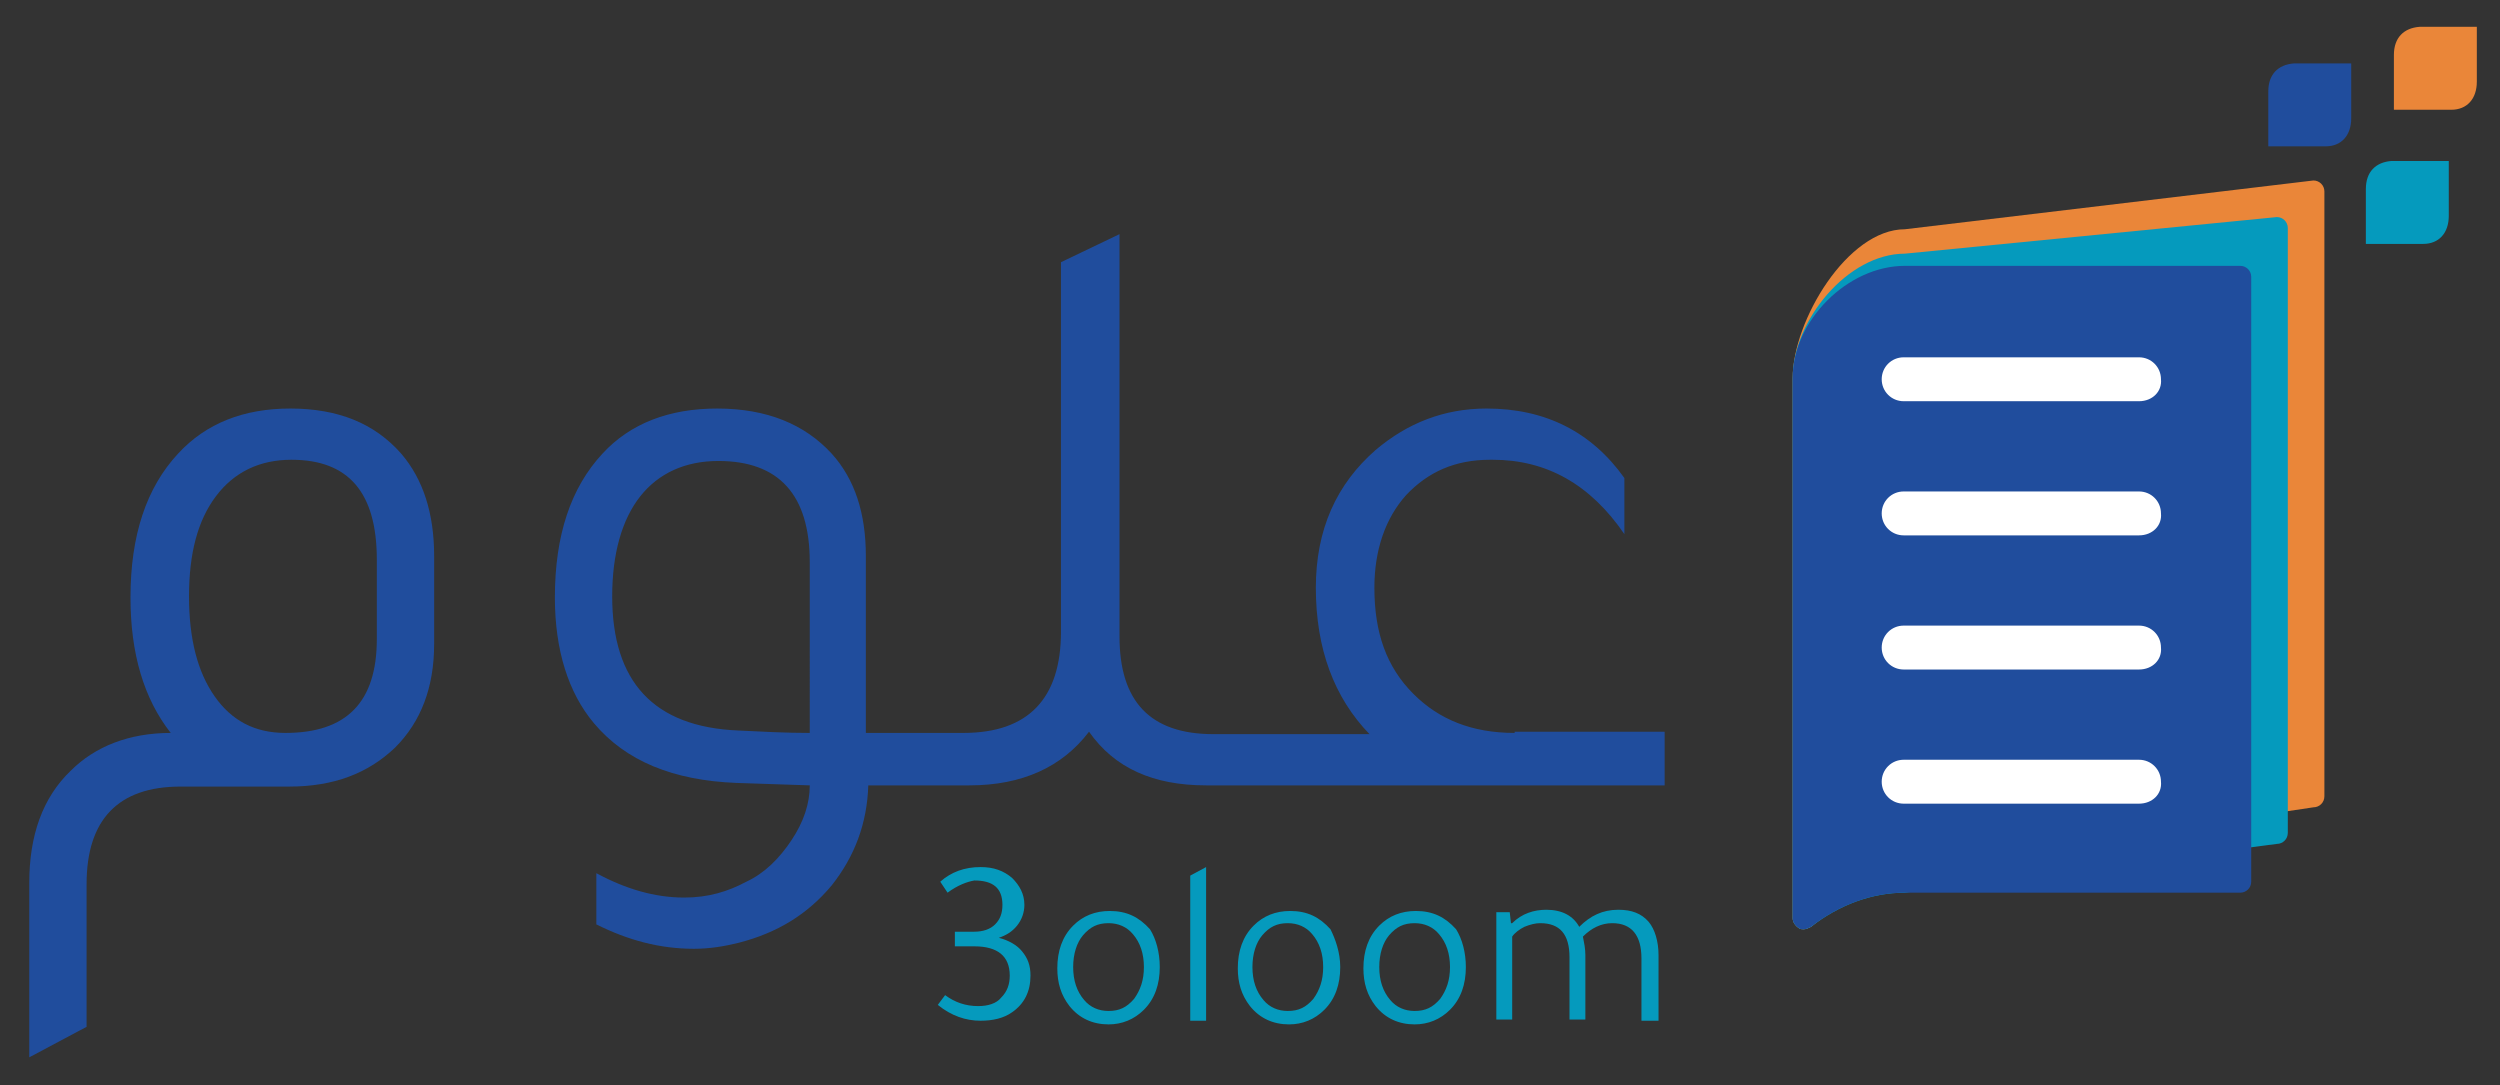 <?xml version="1.0" encoding="utf-8"?>
<!-- Generator: Adobe Illustrator 23.0.4, SVG Export Plug-In . SVG Version: 6.00 Build 0)  -->
<svg version="1.1" id="Layer_1" xmlns="http://www.w3.org/2000/svg" xmlns:xlink="http://www.w3.org/1999/xlink" x="0px" y="0px"
	 viewBox="0 0 205 89" style="enable-background:new 0 0 205 89;" xml:space="preserve">
<rect x="0" y="0" width="205" height="89" fill="#333333" stroke="none"/>
<style type="text/css">
	.st0{fill:#204D9D;}
	.st1{fill:#EA8639;}
	.st2{fill:#059ABD;}
	.st3{fill:#FFFFFF;}
</style>
<g>
	<g>
		<path class="st0" d="M23.8,33.5c-3.8,0-6.9,1.2-9.2,3.7C12,40,10.7,43.9,10.7,49c0,4.6,1.1,8.3,3.3,11.1c-3.4,0-6.2,1.1-8.2,3.1
			c-2.3,2.2-3.4,5.3-3.4,9.2v14.3l4.7-2.5V72.5c0-5.3,2.6-8,7.7-8h8.9c3.7,0,6.5-1.1,8.7-3.2c2.1-2.1,3.2-4.9,3.2-8.5v-7.2
			c0-3.5-0.9-6.3-2.7-8.4C30.7,34.7,27.7,33.5,23.8,33.5z M30.9,52.4c0,5.2-2.5,7.7-7.5,7.7c-2.5,0-4.4-1-5.8-3
			c-1.4-2-2.1-4.7-2.1-8.2c0-3.5,0.7-6.2,2.2-8.2c1.5-2,3.6-3,6.2-3c4.7,0,7,2.7,7,8.2V52.4z"/>
		<path class="st0" d="M124.2,60.1c-3.5,0-6.2-1.1-8.3-3.2c-2.2-2.2-3.2-5-3.2-8.7c0-3.1,0.9-5.7,2.6-7.6c1.8-1.9,4-2.9,6.9-2.9h0.2
			c4.4,0,8,2,10.8,6.1v-4.6c-2.7-3.8-6.5-5.7-11.3-5.7c-3.5,0-6.5,1.2-9.1,3.4c-3.2,2.8-4.9,6.5-4.9,11.3c0,5,1.5,9,4.4,12H102h-1.4
			h-1.1c-5.2,0-7.7-2.7-7.7-8v-33L87,21.5v30.3c0,5.5-2.7,8.3-8,8.3h-0.6H77H71V45.6c0-3.5-0.9-6.3-2.8-8.4
			c-2.2-2.4-5.3-3.7-9.4-3.7c-3.9,0-7.1,1.2-9.4,3.7c-2.6,2.8-3.9,6.7-3.9,11.8c0,4.3,1.1,7.8,3.2,10.3c2.6,3.1,6.5,4.7,11.7,4.9
			l6,0.2c0,1.5-0.5,3-1.5,4.5c-1,1.5-2.2,2.7-3.7,3.4c-1.5,0.8-3.1,1.3-5.1,1.3c-2.4,0-4.8-0.7-7.2-2v4.2c2.6,1.3,5.2,2,8,2
			c1.3,0,2.5-0.2,3.7-0.5c3.1-0.8,5.6-2.3,7.6-4.7c1.9-2.4,2.9-5.1,3-8.2H77h1.4h1.1c4.3,0,7.6-1.5,9.8-4.4c2.1,3,5.3,4.4,9.6,4.4
			h1.6h1.4h34.6v-4.4H124.2z M66.3,60.1c-1.8,0-3.8-0.1-5.8-0.2c-6.9-0.3-10.3-4-10.3-11c0-3.5,0.8-6.3,2.3-8.2
			c1.5-1.9,3.7-2.9,6.4-2.9c5,0,7.5,2.8,7.5,8.3V60.1z"/>
	</g>
	<g>
		<g>
			<g>
				<path class="st1" d="M190.6,65.3c0,0.5-0.4,0.9-0.9,0.9l-33.5,5c-2.7,0-5.4,3-7.7,4.8c-0.2,0.1-0.4,0.2-0.6,0.2
					c-0.1,0-0.3,0-0.4-0.1c-0.3-0.2-0.5-0.5-0.5-0.8V31c0-4.7,4.5-12.2,9.2-12.2l33.5-4c0.5,0,0.9,0.4,0.9,0.9V65.3z"/>
			</g>
			<g>
				<g>
					<path class="st2" d="M187.6,68.3c0,0.5-0.4,0.9-0.9,0.9l-30.5,4c-2.7,0-5.4,1-7.7,2.8c-0.2,0.1-0.4,0.2-0.6,0.2
						c-0.1,0-0.3,0-0.4-0.1c-0.3-0.2-0.5-0.5-0.5-0.8V31c0-4.7,4.5-10.2,9.2-10.2l30.5-3c0.5,0,0.9,0.4,0.9,0.9V68.3z"/>
				</g>
			</g>
			<g>
				<path class="st0" d="M184.6,72.3c0,0.5-0.4,0.9-0.9,0.9h-27.5c-2.7,0-5.4,1-7.7,2.8c-0.2,0.1-0.4,0.2-0.6,0.2
					c-0.1,0-0.3,0-0.4-0.1c-0.3-0.2-0.5-0.5-0.5-0.8V31c0-4.7,4.5-9.2,9.2-9.2h27.5c0.5,0,0.9,0.4,0.9,0.9V72.3z"/>
			</g>
			<path class="st3" d="M175.4,43.9h-19.3c-1,0-1.8-0.8-1.8-1.8c0-1,0.8-1.8,1.8-1.8h19.3c1,0,1.8,0.8,1.8,1.8
				C177.3,43.1,176.5,43.9,175.4,43.9z"/>
			<path class="st3" d="M175.4,32.9h-19.3c-1,0-1.8-0.8-1.8-1.8c0-1,0.8-1.8,1.8-1.8h19.3c1,0,1.8,0.8,1.8,1.8
				C177.3,32.1,176.5,32.9,175.4,32.9z"/>
			<path class="st3" d="M175.4,65.9h-19.3c-1,0-1.8-0.8-1.8-1.8c0-1,0.8-1.8,1.8-1.8h19.3c1,0,1.8,0.8,1.8,1.8
				C177.3,65.1,176.5,65.9,175.4,65.9z"/>
			<path class="st3" d="M175.4,54.9h-19.3c-1,0-1.8-0.8-1.8-1.8c0-1,0.8-1.8,1.8-1.8h19.3c1,0,1.8,0.8,1.8,1.8
				C177.3,54.1,176.5,54.9,175.4,54.9z"/>
		</g>
		<path class="st2" d="M198.7,20c1.3,0,2.1-0.9,2.1-2.3v-4.5h-4.7c-1.3,0.1-2.1,0.9-2.1,2.3V20L198.7,20L198.7,20z"/>
		<path class="st0" d="M190.7,12c1.3,0,2.1-0.9,2.1-2.3V5.2h-4.7c-1.3,0.1-2.1,0.9-2.1,2.3V12L190.7,12L190.7,12z"/>
		<path class="st1" d="M201,9c1.3,0,2.1-0.9,2.1-2.3V2.2h-4.7c-1.3,0.1-2.1,0.9-2.1,2.3V9L201,9L201,9z"/>
	</g>
	<g>
		<path class="st2" d="M77.7,73.2l-0.6-0.9c0.9-0.8,2-1.2,3.3-1.2c1.1,0,1.9,0.3,2.6,0.9c0.6,0.6,1,1.3,1,2.2c0,0.6-0.2,1.2-0.6,1.7
			c-0.4,0.5-0.9,0.8-1.5,1c0.8,0.2,1.5,0.6,1.9,1.1c0.5,0.6,0.7,1.2,0.7,2c0,1.3-0.5,2.3-1.5,3c-0.7,0.5-1.6,0.7-2.6,0.7
			c-1.2,0-2.4-0.4-3.5-1.3l0.6-0.8c0.8,0.6,1.7,0.9,2.7,0.9c0.8,0,1.5-0.2,1.9-0.7c0.5-0.5,0.7-1.1,0.7-1.8c0-1.6-1-2.4-2.9-2.4
			h-1.6v-1.2h1.6c0.7,0,1.3-0.2,1.7-0.6c0.4-0.4,0.6-0.9,0.6-1.6c0-1.4-0.8-2-2.3-2C79.3,72.3,78.5,72.6,77.7,73.2z"/>
		<path class="st2" d="M95.1,79.3c0,1.4-0.4,2.6-1.3,3.5c-0.8,0.8-1.8,1.2-2.9,1.2c-1.3,0-2.4-0.5-3.2-1.5c-0.7-0.9-1-1.9-1-3.1
			c0-1.4,0.4-2.6,1.3-3.5c0.8-0.8,1.8-1.2,3-1.2c1.4,0,2.4,0.5,3.3,1.5C94.8,77,95.1,78.1,95.1,79.3z M88,79.3c0,1.1,0.3,2,0.9,2.7
			c0.5,0.6,1.2,0.9,2,0.9c0.9,0,1.5-0.3,2.1-1c0.5-0.7,0.8-1.5,0.8-2.6c0-1.1-0.3-2-0.9-2.7c-0.5-0.6-1.2-0.9-2-0.9
			c-0.9,0-1.5,0.3-2.1,1C88.3,77.3,88,78.2,88,79.3z"/>
		<path class="st2" d="M98.9,71.1v12.6h-1.3V71.8L98.9,71.1z"/>
		<path class="st2" d="M109.9,79.3c0,1.4-0.4,2.6-1.3,3.5c-0.8,0.8-1.8,1.2-2.9,1.2c-1.3,0-2.4-0.5-3.2-1.5c-0.7-0.9-1-1.9-1-3.1
			c0-1.4,0.4-2.6,1.3-3.5c0.8-0.8,1.8-1.2,3-1.2c1.4,0,2.4,0.5,3.3,1.5C109.5,77,109.9,78.1,109.9,79.3z M102.7,79.3
			c0,1.1,0.3,2,0.9,2.7c0.5,0.6,1.2,0.9,2,0.9c0.9,0,1.5-0.3,2.1-1c0.5-0.7,0.8-1.5,0.8-2.6c0-1.1-0.3-2-0.9-2.7
			c-0.5-0.6-1.2-0.9-2-0.9c-0.9,0-1.5,0.3-2.1,1C103,77.3,102.7,78.2,102.7,79.3z"/>
		<path class="st2" d="M120.2,79.3c0,1.4-0.4,2.6-1.3,3.5c-0.8,0.8-1.8,1.2-2.9,1.2c-1.3,0-2.4-0.5-3.2-1.5c-0.7-0.9-1-1.9-1-3.1
			c0-1.4,0.4-2.6,1.3-3.5c0.8-0.8,1.8-1.2,3-1.2c1.4,0,2.4,0.5,3.3,1.5C119.9,77,120.2,78.1,120.2,79.3z M113.1,79.3
			c0,1.1,0.3,2,0.9,2.7c0.5,0.6,1.2,0.9,2,0.9c0.9,0,1.5-0.3,2.1-1c0.5-0.7,0.8-1.5,0.8-2.6c0-1.1-0.3-2-0.9-2.7
			c-0.5-0.6-1.2-0.9-2-0.9c-0.9,0-1.5,0.3-2.1,1C113.4,77.3,113.1,78.2,113.1,79.3z"/>
		<path class="st2" d="M135.9,83.7h-1.3v-5.1c0-1.9-0.8-2.9-2.4-2.9c-0.9,0-1.7,0.4-2.4,1.1c0.1,0.5,0.2,1,0.2,1.5v5.3h-1.3v-5.1
			c0-1.9-0.8-2.8-2.4-2.8c-0.4,0-0.8,0.1-1.3,0.3c-0.4,0.2-0.8,0.5-1,0.8v6.8h-1.3v-8.8h1.1l0.1,0.9h0.1c0.8-0.8,1.8-1.1,2.8-1.1
			c1.3,0,2.2,0.5,2.7,1.4c0.9-0.9,1.9-1.4,3.2-1.4c1.1,0,1.9,0.3,2.5,1c0.5,0.6,0.8,1.6,0.8,2.7V83.7z"/>
	</g>
</g>
</svg>
